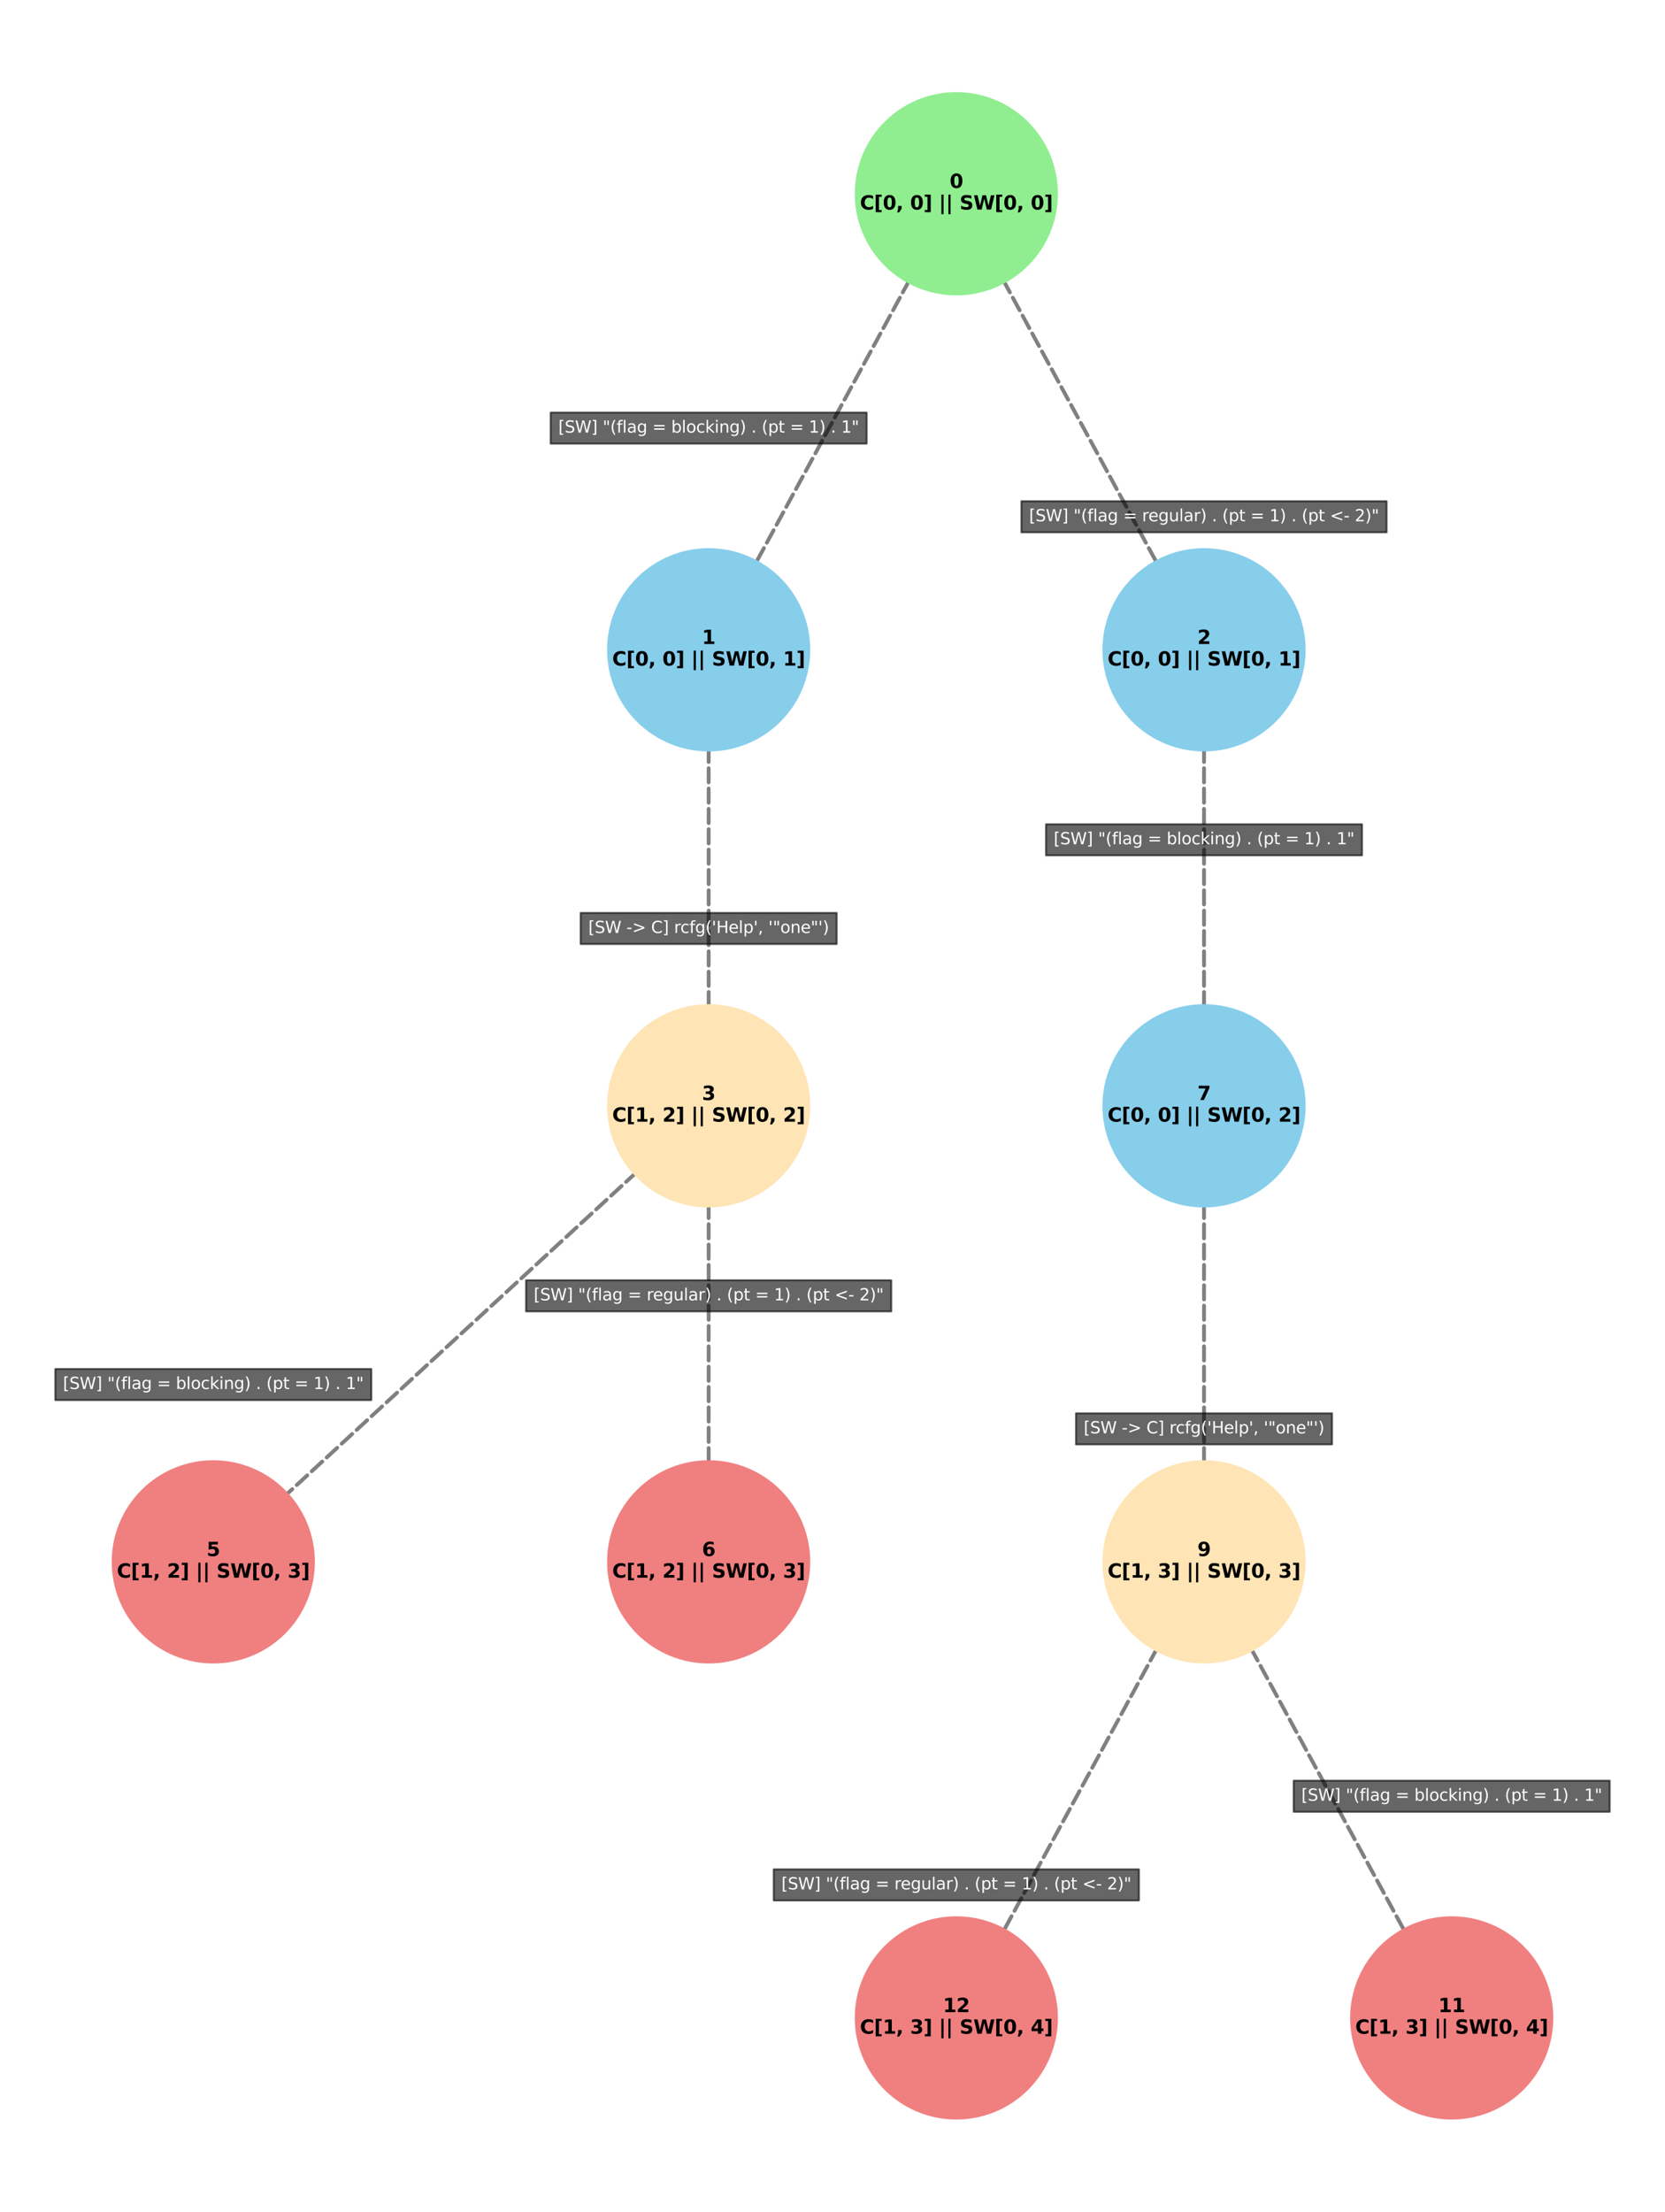<?xml version="1.0" encoding="utf-8" standalone="no"?>
<!DOCTYPE svg PUBLIC "-//W3C//DTD SVG 1.1//EN"
  "http://www.w3.org/Graphics/SVG/1.1/DTD/svg11.dtd">
<svg xmlns:xlink="http://www.w3.org/1999/xlink" width="867.6pt" height="1152pt" viewBox="0 0 867.6 1152" xmlns="http://www.w3.org/2000/svg" version="1.1">
 <defs>
  <style type="text/css">*{stroke-linejoin: round; stroke-linecap: butt}</style>
 </defs>
 <g id="figure_1">
  <g id="patch_1">
   <path d="M 0 1152 
L 867.6 1152 
L 867.6 0 
L 0 0 
z
" style="fill: #ffffff"/>
  </g>
  <g id="axes_1">
   <g id="patch_2">
    <path d="M 623.263 821.148 
Q 562.865 932.31 503.535 1041.506 
" clip-path="url(#p103e75866f)" style="fill: none; stroke-dasharray: 7.4,3.2; stroke-dashoffset: 0; stroke: #808080; stroke-width: 2; stroke-linecap: round"/>
    <path d="M 510.869 1036.387 
L 503.535 1041.506 
L 503.839 1032.567 
" clip-path="url(#p103e75866f)" style="fill: none; stroke-dasharray: 7.4,3.2; stroke-dashoffset: 0; stroke: #808080; stroke-width: 2; stroke-linecap: round"/>
   </g>
   <g id="patch_3">
    <path d="M 631.53 821.148 
Q 691.928 932.31 751.259 1041.506 
" clip-path="url(#p103e75866f)" style="fill: none; stroke-dasharray: 7.4,3.2; stroke-dashoffset: 0; stroke: #808080; stroke-width: 2; stroke-linecap: round"/>
    <path d="M 750.954 1032.567 
L 751.259 1041.506 
L 743.925 1036.387 
" clip-path="url(#p103e75866f)" style="fill: none; stroke-dasharray: 7.4,3.2; stroke-dashoffset: 0; stroke: #808080; stroke-width: 2; stroke-linecap: round"/>
   </g>
   <g id="patch_4">
    <path d="M 362.897 581.863 
Q 240.203 694.77 119.155 806.163 
" clip-path="url(#p103e75866f)" style="fill: none; stroke-dasharray: 7.4,3.2; stroke-dashoffset: 0; stroke: #808080; stroke-width: 2; stroke-linecap: round"/>
    <path d="M 127.751 803.689 
L 119.155 806.163 
L 122.334 797.803 
" clip-path="url(#p103e75866f)" style="fill: none; stroke-dasharray: 7.4,3.2; stroke-dashoffset: 0; stroke: #808080; stroke-width: 2; stroke-linecap: round"/>
   </g>
   <g id="patch_5">
    <path d="M 369.268 584.659 
Q 369.268 694.771 369.268 802.647 
" clip-path="url(#p103e75866f)" style="fill: none; stroke-dasharray: 7.4,3.2; stroke-dashoffset: 0; stroke: #808080; stroke-width: 2; stroke-linecap: round"/>
    <path d="M 373.268 794.647 
L 369.268 802.647 
L 365.268 794.647 
" clip-path="url(#p103e75866f)" style="fill: none; stroke-dasharray: 7.4,3.2; stroke-dashoffset: 0; stroke: #808080; stroke-width: 2; stroke-linecap: round"/>
   </g>
   <g id="patch_6">
    <path d="M 369.268 347.119 
Q 369.268 457.23 369.268 565.106 
" clip-path="url(#p103e75866f)" style="fill: none; stroke-dasharray: 7.4,3.2; stroke-dashoffset: 0; stroke: #808080; stroke-width: 2; stroke-linecap: round"/>
    <path d="M 373.268 557.106 
L 369.268 565.106 
L 365.268 557.106 
" clip-path="url(#p103e75866f)" style="fill: none; stroke-dasharray: 7.4,3.2; stroke-dashoffset: 0; stroke: #808080; stroke-width: 2; stroke-linecap: round"/>
   </g>
   <g id="patch_7">
    <path d="M 627.397 584.659 
Q 627.397 694.771 627.397 802.647 
" clip-path="url(#p103e75866f)" style="fill: none; stroke-dasharray: 7.4,3.2; stroke-dashoffset: 0; stroke: #808080; stroke-width: 2; stroke-linecap: round"/>
    <path d="M 631.397 794.647 
L 627.397 802.647 
L 623.397 794.647 
" clip-path="url(#p103e75866f)" style="fill: none; stroke-dasharray: 7.4,3.2; stroke-dashoffset: 0; stroke: #808080; stroke-width: 2; stroke-linecap: round"/>
   </g>
   <g id="patch_8">
    <path d="M 627.397 347.119 
Q 627.397 457.23 627.397 565.106 
" clip-path="url(#p103e75866f)" style="fill: none; stroke-dasharray: 7.4,3.2; stroke-dashoffset: 0; stroke: #808080; stroke-width: 2; stroke-linecap: round"/>
    <path d="M 631.397 557.106 
L 627.397 565.106 
L 623.397 557.106 
" clip-path="url(#p103e75866f)" style="fill: none; stroke-dasharray: 7.4,3.2; stroke-dashoffset: 0; stroke: #808080; stroke-width: 2; stroke-linecap: round"/>
   </g>
   <g id="patch_9">
    <path d="M 494.199 108.527 
Q 433.801 219.688 374.47 328.885 
" clip-path="url(#p103e75866f)" style="fill: none; stroke-dasharray: 7.4,3.2; stroke-dashoffset: 0; stroke: #808080; stroke-width: 2; stroke-linecap: round"/>
    <path d="M 381.804 323.765 
L 374.47 328.885 
L 374.775 319.946 
" clip-path="url(#p103e75866f)" style="fill: none; stroke-dasharray: 7.4,3.2; stroke-dashoffset: 0; stroke: #808080; stroke-width: 2; stroke-linecap: round"/>
   </g>
   <g id="patch_10">
    <path d="M 502.466 108.527 
Q 562.864 219.688 622.194 328.885 
" clip-path="url(#p103e75866f)" style="fill: none; stroke-dasharray: 7.4,3.2; stroke-dashoffset: 0; stroke: #808080; stroke-width: 2; stroke-linecap: round"/>
    <path d="M 621.89 319.946 
L 622.194 328.885 
L 614.86 323.765 
" clip-path="url(#p103e75866f)" style="fill: none; stroke-dasharray: 7.4,3.2; stroke-dashoffset: 0; stroke: #808080; stroke-width: 2; stroke-linecap: round"/>
   </g>
   <g id="PathCollection_1">
    <defs>
     <path id="C0_0_3676aef15f" d="M 0 52.44 
C 13.907 52.44 27.247 46.915 37.081 37.081 
C 46.915 27.247 52.44 13.907 52.44 -0 
C 52.44 -13.907 46.915 -27.247 37.081 -37.081 
C 27.247 -46.915 13.907 -52.44 0 -52.44 
C -13.907 -52.44 -27.247 -46.915 -37.081 -37.081 
C -46.915 -27.247 -52.44 -13.907 -52.44 0 
C -52.44 13.907 -46.915 27.247 -37.081 37.081 
C -27.247 46.915 -13.907 52.44 0 52.44 
z
"/>
    </defs>
    <g clip-path="url(#p103e75866f)">
     <use xlink:href="#C0_0_3676aef15f" x="498.332" y="1051.081" style="fill: #f08080; stroke: #f08080"/>
    </g>
    <g clip-path="url(#p103e75866f)">
     <use xlink:href="#C0_0_3676aef15f" x="111.139" y="813.54" style="fill: #f08080; stroke: #f08080"/>
    </g>
    <g clip-path="url(#p103e75866f)">
     <use xlink:href="#C0_0_3676aef15f" x="756.461" y="1051.081" style="fill: #f08080; stroke: #f08080"/>
    </g>
    <g clip-path="url(#p103e75866f)">
     <use xlink:href="#C0_0_3676aef15f" x="369.268" y="813.54" style="fill: #f08080; stroke: #f08080"/>
    </g>
    <g clip-path="url(#p103e75866f)">
     <use xlink:href="#C0_0_3676aef15f" x="627.397" y="813.54" style="fill: #ffe4b5; stroke: #ffe4b5"/>
    </g>
    <g clip-path="url(#p103e75866f)">
     <use xlink:href="#C0_0_3676aef15f" x="369.268" y="576" style="fill: #ffe4b5; stroke: #ffe4b5"/>
    </g>
    <g clip-path="url(#p103e75866f)">
     <use xlink:href="#C0_0_3676aef15f" x="369.268" y="338.46" style="fill: #87ceeb; stroke: #87ceeb"/>
    </g>
    <g clip-path="url(#p103e75866f)">
     <use xlink:href="#C0_0_3676aef15f" x="627.397" y="576" style="fill: #87ceeb; stroke: #87ceeb"/>
    </g>
    <g clip-path="url(#p103e75866f)">
     <use xlink:href="#C0_0_3676aef15f" x="627.397" y="338.46" style="fill: #87ceeb; stroke: #87ceeb"/>
    </g>
    <g clip-path="url(#p103e75866f)">
     <use xlink:href="#C0_0_3676aef15f" x="498.332" y="100.919" style="fill: #90ee90; stroke: #90ee90"/>
    </g>
   </g>
   <g id="text_1">
    <g clip-path="url(#p103e75866f)">
     <!-- 12 -->
     <g transform="translate(491.374 1048.076) scale(0.1 -0.1)">
      <defs>
       <path id="DejaVuSans-Bold-31" d="M 750 831 
L 1813 831 
L 1813 3847 
L 722 3622 
L 722 4441 
L 1806 4666 
L 2950 4666 
L 2950 831 
L 4013 831 
L 4013 0 
L 750 0 
L 750 831 
z
" transform="scale(0.016)"/>
       <path id="DejaVuSans-Bold-32" d="M 1844 884 
L 3897 884 
L 3897 0 
L 506 0 
L 506 884 
L 2209 2388 
Q 2438 2594 2547 2791 
Q 2656 2988 2656 3200 
Q 2656 3528 2436 3728 
Q 2216 3928 1850 3928 
Q 1569 3928 1234 3808 
Q 900 3688 519 3450 
L 519 4475 
Q 925 4609 1322 4679 
Q 1719 4750 2100 4750 
Q 2938 4750 3402 4381 
Q 3866 4013 3866 3353 
Q 3866 2972 3669 2642 
Q 3472 2313 2841 1759 
L 1844 884 
z
" transform="scale(0.016)"/>
      </defs>
      <use xlink:href="#DejaVuSans-Bold-31"/>
      <use xlink:href="#DejaVuSans-Bold-32" x="69.58"/>
     </g>
    </g>
    <g clip-path="url(#p103e75866f)">
     <!-- C[1, 3] || SW[0, 4] -->
     <g transform="translate(448.077 1059.326) scale(0.1 -0.1)">
      <defs>
       <path id="DejaVuSans-Bold-43" d="M 4288 256 
Q 3956 84 3597 -3 
Q 3238 -91 2847 -91 
Q 1681 -91 1000 561 
Q 319 1213 319 2328 
Q 319 3447 1000 4098 
Q 1681 4750 2847 4750 
Q 3238 4750 3597 4662 
Q 3956 4575 4288 4403 
L 4288 3438 
Q 3953 3666 3628 3772 
Q 3303 3878 2944 3878 
Q 2300 3878 1931 3465 
Q 1563 3053 1563 2328 
Q 1563 1606 1931 1193 
Q 2300 781 2944 781 
Q 3303 781 3628 887 
Q 3953 994 4288 1222 
L 4288 256 
z
" transform="scale(0.016)"/>
       <path id="DejaVuSans-Bold-5b" d="M 550 4863 
L 2491 4863 
L 2491 4159 
L 1613 4159 
L 1613 -141 
L 2491 -141 
L 2491 -844 
L 550 -844 
L 550 4863 
z
" transform="scale(0.016)"/>
       <path id="DejaVuSans-Bold-2c" d="M 653 1209 
L 1778 1209 
L 1778 256 
L 1006 -909 
L 341 -909 
L 653 256 
L 653 1209 
z
" transform="scale(0.016)"/>
       <path id="DejaVuSans-Bold-20" transform="scale(0.016)"/>
       <path id="DejaVuSans-Bold-33" d="M 2981 2516 
Q 3453 2394 3698 2092 
Q 3944 1791 3944 1325 
Q 3944 631 3412 270 
Q 2881 -91 1863 -91 
Q 1503 -91 1142 -33 
Q 781 25 428 141 
L 428 1069 
Q 766 900 1098 814 
Q 1431 728 1753 728 
Q 2231 728 2486 893 
Q 2741 1059 2741 1369 
Q 2741 1688 2480 1852 
Q 2219 2016 1709 2016 
L 1228 2016 
L 1228 2791 
L 1734 2791 
Q 2188 2791 2409 2933 
Q 2631 3075 2631 3366 
Q 2631 3634 2415 3781 
Q 2200 3928 1806 3928 
Q 1516 3928 1219 3862 
Q 922 3797 628 3669 
L 628 4550 
Q 984 4650 1334 4700 
Q 1684 4750 2022 4750 
Q 2931 4750 3382 4451 
Q 3834 4153 3834 3553 
Q 3834 3144 3618 2883 
Q 3403 2622 2981 2516 
z
" transform="scale(0.016)"/>
       <path id="DejaVuSans-Bold-5d" d="M 2375 -844 
L 434 -844 
L 434 -141 
L 1313 -141 
L 1313 4159 
L 434 4159 
L 434 4863 
L 2375 4863 
L 2375 -844 
z
" transform="scale(0.016)"/>
       <path id="DejaVuSans-Bold-7c" d="M 1522 4891 
L 1522 -1509 
L 813 -1509 
L 813 4891 
L 1522 4891 
z
" transform="scale(0.016)"/>
       <path id="DejaVuSans-Bold-53" d="M 3834 4519 
L 3834 3531 
Q 3450 3703 3084 3790 
Q 2719 3878 2394 3878 
Q 1963 3878 1756 3759 
Q 1550 3641 1550 3391 
Q 1550 3203 1689 3098 
Q 1828 2994 2194 2919 
L 2706 2816 
Q 3484 2659 3812 2340 
Q 4141 2022 4141 1434 
Q 4141 663 3683 286 
Q 3225 -91 2284 -91 
Q 1841 -91 1394 -6 
Q 947 78 500 244 
L 500 1259 
Q 947 1022 1364 901 
Q 1781 781 2169 781 
Q 2563 781 2772 912 
Q 2981 1044 2981 1288 
Q 2981 1506 2839 1625 
Q 2697 1744 2272 1838 
L 1806 1941 
Q 1106 2091 782 2419 
Q 459 2747 459 3303 
Q 459 4000 909 4375 
Q 1359 4750 2203 4750 
Q 2588 4750 2994 4692 
Q 3400 4634 3834 4519 
z
" transform="scale(0.016)"/>
       <path id="DejaVuSans-Bold-57" d="M 191 4666 
L 1344 4666 
L 2150 1275 
L 2950 4666 
L 4109 4666 
L 4909 1275 
L 5716 4666 
L 6859 4666 
L 5759 0 
L 4372 0 
L 3525 3547 
L 2688 0 
L 1300 0 
L 191 4666 
z
" transform="scale(0.016)"/>
       <path id="DejaVuSans-Bold-30" d="M 2944 2338 
Q 2944 3213 2780 3570 
Q 2616 3928 2228 3928 
Q 1841 3928 1675 3570 
Q 1509 3213 1509 2338 
Q 1509 1453 1675 1090 
Q 1841 728 2228 728 
Q 2613 728 2778 1090 
Q 2944 1453 2944 2338 
z
M 4147 2328 
Q 4147 1169 3647 539 
Q 3147 -91 2228 -91 
Q 1306 -91 806 539 
Q 306 1169 306 2328 
Q 306 3491 806 4120 
Q 1306 4750 2228 4750 
Q 3147 4750 3647 4120 
Q 4147 3491 4147 2328 
z
" transform="scale(0.016)"/>
       <path id="DejaVuSans-Bold-34" d="M 2356 3675 
L 1038 1722 
L 2356 1722 
L 2356 3675 
z
M 2156 4666 
L 3494 4666 
L 3494 1722 
L 4159 1722 
L 4159 850 
L 3494 850 
L 3494 0 
L 2356 0 
L 2356 850 
L 288 850 
L 288 1881 
L 2156 4666 
z
" transform="scale(0.016)"/>
      </defs>
      <use xlink:href="#DejaVuSans-Bold-43"/>
      <use xlink:href="#DejaVuSans-Bold-5b" x="73.389"/>
      <use xlink:href="#DejaVuSans-Bold-31" x="119.092"/>
      <use xlink:href="#DejaVuSans-Bold-2c" x="188.672"/>
      <use xlink:href="#DejaVuSans-Bold-20" x="226.66"/>
      <use xlink:href="#DejaVuSans-Bold-33" x="261.475"/>
      <use xlink:href="#DejaVuSans-Bold-5d" x="331.055"/>
      <use xlink:href="#DejaVuSans-Bold-20" x="376.758"/>
      <use xlink:href="#DejaVuSans-Bold-7c" x="411.572"/>
      <use xlink:href="#DejaVuSans-Bold-7c" x="448.096"/>
      <use xlink:href="#DejaVuSans-Bold-20" x="484.619"/>
      <use xlink:href="#DejaVuSans-Bold-53" x="519.434"/>
      <use xlink:href="#DejaVuSans-Bold-57" x="591.455"/>
      <use xlink:href="#DejaVuSans-Bold-5b" x="701.758"/>
      <use xlink:href="#DejaVuSans-Bold-30" x="747.461"/>
      <use xlink:href="#DejaVuSans-Bold-2c" x="817.041"/>
      <use xlink:href="#DejaVuSans-Bold-20" x="855.029"/>
      <use xlink:href="#DejaVuSans-Bold-34" x="889.844"/>
      <use xlink:href="#DejaVuSans-Bold-5d" x="959.424"/>
     </g>
    </g>
   </g>
   <g id="text_2">
    <g clip-path="url(#p103e75866f)">
     <!-- 5 -->
     <g transform="translate(107.66 810.536) scale(0.1 -0.1)">
      <defs>
       <path id="DejaVuSans-Bold-35" d="M 678 4666 
L 3669 4666 
L 3669 3781 
L 1638 3781 
L 1638 3059 
Q 1775 3097 1914 3117 
Q 2053 3138 2203 3138 
Q 3056 3138 3531 2711 
Q 4006 2284 4006 1522 
Q 4006 766 3489 337 
Q 2972 -91 2053 -91 
Q 1656 -91 1267 -14 
Q 878 63 494 219 
L 494 1166 
Q 875 947 1217 837 
Q 1559 728 1863 728 
Q 2300 728 2551 942 
Q 2803 1156 2803 1522 
Q 2803 1891 2551 2103 
Q 2300 2316 1863 2316 
Q 1603 2316 1309 2248 
Q 1016 2181 678 2041 
L 678 4666 
z
" transform="scale(0.016)"/>
      </defs>
      <use xlink:href="#DejaVuSans-Bold-35"/>
     </g>
    </g>
    <g clip-path="url(#p103e75866f)">
     <!-- C[1, 2] || SW[0, 3] -->
     <g transform="translate(60.883 821.786) scale(0.1 -0.1)">
      <use xlink:href="#DejaVuSans-Bold-43"/>
      <use xlink:href="#DejaVuSans-Bold-5b" x="73.389"/>
      <use xlink:href="#DejaVuSans-Bold-31" x="119.092"/>
      <use xlink:href="#DejaVuSans-Bold-2c" x="188.672"/>
      <use xlink:href="#DejaVuSans-Bold-20" x="226.66"/>
      <use xlink:href="#DejaVuSans-Bold-32" x="261.475"/>
      <use xlink:href="#DejaVuSans-Bold-5d" x="331.055"/>
      <use xlink:href="#DejaVuSans-Bold-20" x="376.758"/>
      <use xlink:href="#DejaVuSans-Bold-7c" x="411.572"/>
      <use xlink:href="#DejaVuSans-Bold-7c" x="448.096"/>
      <use xlink:href="#DejaVuSans-Bold-20" x="484.619"/>
      <use xlink:href="#DejaVuSans-Bold-53" x="519.434"/>
      <use xlink:href="#DejaVuSans-Bold-57" x="591.455"/>
      <use xlink:href="#DejaVuSans-Bold-5b" x="701.758"/>
      <use xlink:href="#DejaVuSans-Bold-30" x="747.461"/>
      <use xlink:href="#DejaVuSans-Bold-2c" x="817.041"/>
      <use xlink:href="#DejaVuSans-Bold-20" x="855.029"/>
      <use xlink:href="#DejaVuSans-Bold-33" x="889.844"/>
      <use xlink:href="#DejaVuSans-Bold-5d" x="959.424"/>
     </g>
    </g>
   </g>
   <g id="text_3">
    <g clip-path="url(#p103e75866f)">
     <!-- 11 -->
     <g transform="translate(749.503 1048.076) scale(0.1 -0.1)">
      <use xlink:href="#DejaVuSans-Bold-31"/>
      <use xlink:href="#DejaVuSans-Bold-31" x="69.58"/>
     </g>
    </g>
    <g clip-path="url(#p103e75866f)">
     <!-- C[1, 3] || SW[0, 4] -->
     <g transform="translate(706.206 1059.326) scale(0.1 -0.1)">
      <use xlink:href="#DejaVuSans-Bold-43"/>
      <use xlink:href="#DejaVuSans-Bold-5b" x="73.389"/>
      <use xlink:href="#DejaVuSans-Bold-31" x="119.092"/>
      <use xlink:href="#DejaVuSans-Bold-2c" x="188.672"/>
      <use xlink:href="#DejaVuSans-Bold-20" x="226.66"/>
      <use xlink:href="#DejaVuSans-Bold-33" x="261.475"/>
      <use xlink:href="#DejaVuSans-Bold-5d" x="331.055"/>
      <use xlink:href="#DejaVuSans-Bold-20" x="376.758"/>
      <use xlink:href="#DejaVuSans-Bold-7c" x="411.572"/>
      <use xlink:href="#DejaVuSans-Bold-7c" x="448.096"/>
      <use xlink:href="#DejaVuSans-Bold-20" x="484.619"/>
      <use xlink:href="#DejaVuSans-Bold-53" x="519.434"/>
      <use xlink:href="#DejaVuSans-Bold-57" x="591.455"/>
      <use xlink:href="#DejaVuSans-Bold-5b" x="701.758"/>
      <use xlink:href="#DejaVuSans-Bold-30" x="747.461"/>
      <use xlink:href="#DejaVuSans-Bold-2c" x="817.041"/>
      <use xlink:href="#DejaVuSans-Bold-20" x="855.029"/>
      <use xlink:href="#DejaVuSans-Bold-34" x="889.844"/>
      <use xlink:href="#DejaVuSans-Bold-5d" x="959.424"/>
     </g>
    </g>
   </g>
   <g id="text_4">
    <g clip-path="url(#p103e75866f)">
     <!-- 6 -->
     <g transform="translate(365.789 810.536) scale(0.1 -0.1)">
      <defs>
       <path id="DejaVuSans-Bold-36" d="M 2316 2303 
Q 2000 2303 1842 2098 
Q 1684 1894 1684 1484 
Q 1684 1075 1842 870 
Q 2000 666 2316 666 
Q 2634 666 2792 870 
Q 2950 1075 2950 1484 
Q 2950 1894 2792 2098 
Q 2634 2303 2316 2303 
z
M 3803 4544 
L 3803 3681 
Q 3506 3822 3243 3889 
Q 2981 3956 2731 3956 
Q 2194 3956 1894 3657 
Q 1594 3359 1544 2772 
Q 1750 2925 1990 3001 
Q 2231 3078 2516 3078 
Q 3231 3078 3670 2659 
Q 4109 2241 4109 1563 
Q 4109 813 3618 361 
Q 3128 -91 2303 -91 
Q 1394 -91 895 523 
Q 397 1138 397 2266 
Q 397 3422 980 4083 
Q 1563 4744 2578 4744 
Q 2900 4744 3203 4694 
Q 3506 4644 3803 4544 
z
" transform="scale(0.016)"/>
      </defs>
      <use xlink:href="#DejaVuSans-Bold-36"/>
     </g>
    </g>
    <g clip-path="url(#p103e75866f)">
     <!-- C[1, 2] || SW[0, 3] -->
     <g transform="translate(319.012 821.786) scale(0.1 -0.1)">
      <use xlink:href="#DejaVuSans-Bold-43"/>
      <use xlink:href="#DejaVuSans-Bold-5b" x="73.389"/>
      <use xlink:href="#DejaVuSans-Bold-31" x="119.092"/>
      <use xlink:href="#DejaVuSans-Bold-2c" x="188.672"/>
      <use xlink:href="#DejaVuSans-Bold-20" x="226.66"/>
      <use xlink:href="#DejaVuSans-Bold-32" x="261.475"/>
      <use xlink:href="#DejaVuSans-Bold-5d" x="331.055"/>
      <use xlink:href="#DejaVuSans-Bold-20" x="376.758"/>
      <use xlink:href="#DejaVuSans-Bold-7c" x="411.572"/>
      <use xlink:href="#DejaVuSans-Bold-7c" x="448.096"/>
      <use xlink:href="#DejaVuSans-Bold-20" x="484.619"/>
      <use xlink:href="#DejaVuSans-Bold-53" x="519.434"/>
      <use xlink:href="#DejaVuSans-Bold-57" x="591.455"/>
      <use xlink:href="#DejaVuSans-Bold-5b" x="701.758"/>
      <use xlink:href="#DejaVuSans-Bold-30" x="747.461"/>
      <use xlink:href="#DejaVuSans-Bold-2c" x="817.041"/>
      <use xlink:href="#DejaVuSans-Bold-20" x="855.029"/>
      <use xlink:href="#DejaVuSans-Bold-33" x="889.844"/>
      <use xlink:href="#DejaVuSans-Bold-5d" x="959.424"/>
     </g>
    </g>
   </g>
   <g id="text_5">
    <g clip-path="url(#p103e75866f)">
     <!-- 9 -->
     <g transform="translate(623.918 810.536) scale(0.1 -0.1)">
      <defs>
       <path id="DejaVuSans-Bold-39" d="M 641 103 
L 641 966 
Q 928 831 1190 764 
Q 1453 697 1709 697 
Q 2247 697 2547 995 
Q 2847 1294 2900 1881 
Q 2688 1725 2447 1647 
Q 2206 1569 1925 1569 
Q 1209 1569 770 1986 
Q 331 2403 331 3084 
Q 331 3838 820 4291 
Q 1309 4744 2131 4744 
Q 3044 4744 3544 4128 
Q 4044 3513 4044 2388 
Q 4044 1231 3459 570 
Q 2875 -91 1856 -91 
Q 1528 -91 1228 -42 
Q 928 6 641 103 
z
M 2125 2350 
Q 2441 2350 2600 2554 
Q 2759 2759 2759 3169 
Q 2759 3575 2600 3781 
Q 2441 3988 2125 3988 
Q 1809 3988 1650 3781 
Q 1491 3575 1491 3169 
Q 1491 2759 1650 2554 
Q 1809 2350 2125 2350 
z
" transform="scale(0.016)"/>
      </defs>
      <use xlink:href="#DejaVuSans-Bold-39"/>
     </g>
    </g>
    <g clip-path="url(#p103e75866f)">
     <!-- C[1, 3] || SW[0, 3] -->
     <g transform="translate(577.141 821.786) scale(0.1 -0.1)">
      <use xlink:href="#DejaVuSans-Bold-43"/>
      <use xlink:href="#DejaVuSans-Bold-5b" x="73.389"/>
      <use xlink:href="#DejaVuSans-Bold-31" x="119.092"/>
      <use xlink:href="#DejaVuSans-Bold-2c" x="188.672"/>
      <use xlink:href="#DejaVuSans-Bold-20" x="226.66"/>
      <use xlink:href="#DejaVuSans-Bold-33" x="261.475"/>
      <use xlink:href="#DejaVuSans-Bold-5d" x="331.055"/>
      <use xlink:href="#DejaVuSans-Bold-20" x="376.758"/>
      <use xlink:href="#DejaVuSans-Bold-7c" x="411.572"/>
      <use xlink:href="#DejaVuSans-Bold-7c" x="448.096"/>
      <use xlink:href="#DejaVuSans-Bold-20" x="484.619"/>
      <use xlink:href="#DejaVuSans-Bold-53" x="519.434"/>
      <use xlink:href="#DejaVuSans-Bold-57" x="591.455"/>
      <use xlink:href="#DejaVuSans-Bold-5b" x="701.758"/>
      <use xlink:href="#DejaVuSans-Bold-30" x="747.461"/>
      <use xlink:href="#DejaVuSans-Bold-2c" x="817.041"/>
      <use xlink:href="#DejaVuSans-Bold-20" x="855.029"/>
      <use xlink:href="#DejaVuSans-Bold-33" x="889.844"/>
      <use xlink:href="#DejaVuSans-Bold-5d" x="959.424"/>
     </g>
    </g>
   </g>
   <g id="text_6">
    <g clip-path="url(#p103e75866f)">
     <!-- 3 -->
     <g transform="translate(365.789 572.995) scale(0.1 -0.1)">
      <use xlink:href="#DejaVuSans-Bold-33"/>
     </g>
    </g>
    <g clip-path="url(#p103e75866f)">
     <!-- C[1, 2] || SW[0, 2] -->
     <g transform="translate(319.012 584.245) scale(0.1 -0.1)">
      <use xlink:href="#DejaVuSans-Bold-43"/>
      <use xlink:href="#DejaVuSans-Bold-5b" x="73.389"/>
      <use xlink:href="#DejaVuSans-Bold-31" x="119.092"/>
      <use xlink:href="#DejaVuSans-Bold-2c" x="188.672"/>
      <use xlink:href="#DejaVuSans-Bold-20" x="226.66"/>
      <use xlink:href="#DejaVuSans-Bold-32" x="261.475"/>
      <use xlink:href="#DejaVuSans-Bold-5d" x="331.055"/>
      <use xlink:href="#DejaVuSans-Bold-20" x="376.758"/>
      <use xlink:href="#DejaVuSans-Bold-7c" x="411.572"/>
      <use xlink:href="#DejaVuSans-Bold-7c" x="448.096"/>
      <use xlink:href="#DejaVuSans-Bold-20" x="484.619"/>
      <use xlink:href="#DejaVuSans-Bold-53" x="519.434"/>
      <use xlink:href="#DejaVuSans-Bold-57" x="591.455"/>
      <use xlink:href="#DejaVuSans-Bold-5b" x="701.758"/>
      <use xlink:href="#DejaVuSans-Bold-30" x="747.461"/>
      <use xlink:href="#DejaVuSans-Bold-2c" x="817.041"/>
      <use xlink:href="#DejaVuSans-Bold-20" x="855.029"/>
      <use xlink:href="#DejaVuSans-Bold-32" x="889.844"/>
      <use xlink:href="#DejaVuSans-Bold-5d" x="959.424"/>
     </g>
    </g>
   </g>
   <g id="text_7">
    <g clip-path="url(#p103e75866f)">
     <!-- 1 -->
     <g transform="translate(365.789 335.455) scale(0.1 -0.1)">
      <use xlink:href="#DejaVuSans-Bold-31"/>
     </g>
    </g>
    <g clip-path="url(#p103e75866f)">
     <!-- C[0, 0] || SW[0, 1] -->
     <g transform="translate(319.012 346.705) scale(0.1 -0.1)">
      <use xlink:href="#DejaVuSans-Bold-43"/>
      <use xlink:href="#DejaVuSans-Bold-5b" x="73.389"/>
      <use xlink:href="#DejaVuSans-Bold-30" x="119.092"/>
      <use xlink:href="#DejaVuSans-Bold-2c" x="188.672"/>
      <use xlink:href="#DejaVuSans-Bold-20" x="226.66"/>
      <use xlink:href="#DejaVuSans-Bold-30" x="261.475"/>
      <use xlink:href="#DejaVuSans-Bold-5d" x="331.055"/>
      <use xlink:href="#DejaVuSans-Bold-20" x="376.758"/>
      <use xlink:href="#DejaVuSans-Bold-7c" x="411.572"/>
      <use xlink:href="#DejaVuSans-Bold-7c" x="448.096"/>
      <use xlink:href="#DejaVuSans-Bold-20" x="484.619"/>
      <use xlink:href="#DejaVuSans-Bold-53" x="519.434"/>
      <use xlink:href="#DejaVuSans-Bold-57" x="591.455"/>
      <use xlink:href="#DejaVuSans-Bold-5b" x="701.758"/>
      <use xlink:href="#DejaVuSans-Bold-30" x="747.461"/>
      <use xlink:href="#DejaVuSans-Bold-2c" x="817.041"/>
      <use xlink:href="#DejaVuSans-Bold-20" x="855.029"/>
      <use xlink:href="#DejaVuSans-Bold-31" x="889.844"/>
      <use xlink:href="#DejaVuSans-Bold-5d" x="959.424"/>
     </g>
    </g>
   </g>
   <g id="text_8">
    <g clip-path="url(#p103e75866f)">
     <!-- 7 -->
     <g transform="translate(623.918 572.995) scale(0.1 -0.1)">
      <defs>
       <path id="DejaVuSans-Bold-37" d="M 428 4666 
L 3944 4666 
L 3944 3988 
L 2125 0 
L 953 0 
L 2675 3781 
L 428 3781 
L 428 4666 
z
" transform="scale(0.016)"/>
      </defs>
      <use xlink:href="#DejaVuSans-Bold-37"/>
     </g>
    </g>
    <g clip-path="url(#p103e75866f)">
     <!-- C[0, 0] || SW[0, 2] -->
     <g transform="translate(577.141 584.245) scale(0.1 -0.1)">
      <use xlink:href="#DejaVuSans-Bold-43"/>
      <use xlink:href="#DejaVuSans-Bold-5b" x="73.389"/>
      <use xlink:href="#DejaVuSans-Bold-30" x="119.092"/>
      <use xlink:href="#DejaVuSans-Bold-2c" x="188.672"/>
      <use xlink:href="#DejaVuSans-Bold-20" x="226.66"/>
      <use xlink:href="#DejaVuSans-Bold-30" x="261.475"/>
      <use xlink:href="#DejaVuSans-Bold-5d" x="331.055"/>
      <use xlink:href="#DejaVuSans-Bold-20" x="376.758"/>
      <use xlink:href="#DejaVuSans-Bold-7c" x="411.572"/>
      <use xlink:href="#DejaVuSans-Bold-7c" x="448.096"/>
      <use xlink:href="#DejaVuSans-Bold-20" x="484.619"/>
      <use xlink:href="#DejaVuSans-Bold-53" x="519.434"/>
      <use xlink:href="#DejaVuSans-Bold-57" x="591.455"/>
      <use xlink:href="#DejaVuSans-Bold-5b" x="701.758"/>
      <use xlink:href="#DejaVuSans-Bold-30" x="747.461"/>
      <use xlink:href="#DejaVuSans-Bold-2c" x="817.041"/>
      <use xlink:href="#DejaVuSans-Bold-20" x="855.029"/>
      <use xlink:href="#DejaVuSans-Bold-32" x="889.844"/>
      <use xlink:href="#DejaVuSans-Bold-5d" x="959.424"/>
     </g>
    </g>
   </g>
   <g id="text_9">
    <g clip-path="url(#p103e75866f)">
     <!-- 2 -->
     <g transform="translate(623.918 335.455) scale(0.1 -0.1)">
      <use xlink:href="#DejaVuSans-Bold-32"/>
     </g>
    </g>
    <g clip-path="url(#p103e75866f)">
     <!-- C[0, 0] || SW[0, 1] -->
     <g transform="translate(577.141 346.705) scale(0.1 -0.1)">
      <use xlink:href="#DejaVuSans-Bold-43"/>
      <use xlink:href="#DejaVuSans-Bold-5b" x="73.389"/>
      <use xlink:href="#DejaVuSans-Bold-30" x="119.092"/>
      <use xlink:href="#DejaVuSans-Bold-2c" x="188.672"/>
      <use xlink:href="#DejaVuSans-Bold-20" x="226.66"/>
      <use xlink:href="#DejaVuSans-Bold-30" x="261.475"/>
      <use xlink:href="#DejaVuSans-Bold-5d" x="331.055"/>
      <use xlink:href="#DejaVuSans-Bold-20" x="376.758"/>
      <use xlink:href="#DejaVuSans-Bold-7c" x="411.572"/>
      <use xlink:href="#DejaVuSans-Bold-7c" x="448.096"/>
      <use xlink:href="#DejaVuSans-Bold-20" x="484.619"/>
      <use xlink:href="#DejaVuSans-Bold-53" x="519.434"/>
      <use xlink:href="#DejaVuSans-Bold-57" x="591.455"/>
      <use xlink:href="#DejaVuSans-Bold-5b" x="701.758"/>
      <use xlink:href="#DejaVuSans-Bold-30" x="747.461"/>
      <use xlink:href="#DejaVuSans-Bold-2c" x="817.041"/>
      <use xlink:href="#DejaVuSans-Bold-20" x="855.029"/>
      <use xlink:href="#DejaVuSans-Bold-31" x="889.844"/>
      <use xlink:href="#DejaVuSans-Bold-5d" x="959.424"/>
     </g>
    </g>
   </g>
   <g id="text_10">
    <g clip-path="url(#p103e75866f)">
     <!-- 0 -->
     <g transform="translate(494.853 97.914) scale(0.1 -0.1)">
      <use xlink:href="#DejaVuSans-Bold-30"/>
     </g>
    </g>
    <g clip-path="url(#p103e75866f)">
     <!-- C[0, 0] || SW[0, 0] -->
     <g transform="translate(448.077 109.164) scale(0.1 -0.1)">
      <use xlink:href="#DejaVuSans-Bold-43"/>
      <use xlink:href="#DejaVuSans-Bold-5b" x="73.389"/>
      <use xlink:href="#DejaVuSans-Bold-30" x="119.092"/>
      <use xlink:href="#DejaVuSans-Bold-2c" x="188.672"/>
      <use xlink:href="#DejaVuSans-Bold-20" x="226.66"/>
      <use xlink:href="#DejaVuSans-Bold-30" x="261.475"/>
      <use xlink:href="#DejaVuSans-Bold-5d" x="331.055"/>
      <use xlink:href="#DejaVuSans-Bold-20" x="376.758"/>
      <use xlink:href="#DejaVuSans-Bold-7c" x="411.572"/>
      <use xlink:href="#DejaVuSans-Bold-7c" x="448.096"/>
      <use xlink:href="#DejaVuSans-Bold-20" x="484.619"/>
      <use xlink:href="#DejaVuSans-Bold-53" x="519.434"/>
      <use xlink:href="#DejaVuSans-Bold-57" x="591.455"/>
      <use xlink:href="#DejaVuSans-Bold-5b" x="701.758"/>
      <use xlink:href="#DejaVuSans-Bold-30" x="747.461"/>
      <use xlink:href="#DejaVuSans-Bold-2c" x="817.041"/>
      <use xlink:href="#DejaVuSans-Bold-20" x="855.029"/>
      <use xlink:href="#DejaVuSans-Bold-30" x="889.844"/>
      <use xlink:href="#DejaVuSans-Bold-5d" x="959.424"/>
     </g>
    </g>
   </g>
   <g id="text_11">
    <g id="patch_11">
     <path d="M 403.179 989.907 
L 593.486 989.907 
L 593.486 973.69 
L 403.179 973.69 
z
" style="opacity: 0.6; stroke: #000000; stroke-linejoin: miter"/>
    </g>
    <!-- [SW] "(flag = regular) . (pt = 1) . (pt &lt;- 2)" -->
    <g style="fill: #ffffff" transform="translate(407.174 984.144) scale(0.085 -0.085)">
     <defs>
      <path id="DejaVuSans-5b" d="M 550 4863 
L 1875 4863 
L 1875 4416 
L 1125 4416 
L 1125 -397 
L 1875 -397 
L 1875 -844 
L 550 -844 
L 550 4863 
z
" transform="scale(0.016)"/>
      <path id="DejaVuSans-53" d="M 3425 4513 
L 3425 3897 
Q 3066 4069 2747 4153 
Q 2428 4238 2131 4238 
Q 1616 4238 1336 4038 
Q 1056 3838 1056 3469 
Q 1056 3159 1242 3001 
Q 1428 2844 1947 2747 
L 2328 2669 
Q 3034 2534 3370 2195 
Q 3706 1856 3706 1288 
Q 3706 609 3251 259 
Q 2797 -91 1919 -91 
Q 1588 -91 1214 -16 
Q 841 59 441 206 
L 441 856 
Q 825 641 1194 531 
Q 1563 422 1919 422 
Q 2459 422 2753 634 
Q 3047 847 3047 1241 
Q 3047 1584 2836 1778 
Q 2625 1972 2144 2069 
L 1759 2144 
Q 1053 2284 737 2584 
Q 422 2884 422 3419 
Q 422 4038 858 4394 
Q 1294 4750 2059 4750 
Q 2388 4750 2728 4690 
Q 3069 4631 3425 4513 
z
" transform="scale(0.016)"/>
      <path id="DejaVuSans-57" d="M 213 4666 
L 850 4666 
L 1831 722 
L 2809 4666 
L 3519 4666 
L 4500 722 
L 5478 4666 
L 6119 4666 
L 4947 0 
L 4153 0 
L 3169 4050 
L 2175 0 
L 1381 0 
L 213 4666 
z
" transform="scale(0.016)"/>
      <path id="DejaVuSans-5d" d="M 1947 4863 
L 1947 -844 
L 622 -844 
L 622 -397 
L 1369 -397 
L 1369 4416 
L 622 4416 
L 622 4863 
L 1947 4863 
z
" transform="scale(0.016)"/>
      <path id="DejaVuSans-20" transform="scale(0.016)"/>
      <path id="DejaVuSans-22" d="M 1147 4666 
L 1147 2931 
L 616 2931 
L 616 4666 
L 1147 4666 
z
M 2328 4666 
L 2328 2931 
L 1797 2931 
L 1797 4666 
L 2328 4666 
z
" transform="scale(0.016)"/>
      <path id="DejaVuSans-28" d="M 1984 4856 
Q 1566 4138 1362 3434 
Q 1159 2731 1159 2009 
Q 1159 1288 1364 580 
Q 1569 -128 1984 -844 
L 1484 -844 
Q 1016 -109 783 600 
Q 550 1309 550 2009 
Q 550 2706 781 3412 
Q 1013 4119 1484 4856 
L 1984 4856 
z
" transform="scale(0.016)"/>
      <path id="DejaVuSans-66" d="M 2375 4863 
L 2375 4384 
L 1825 4384 
Q 1516 4384 1395 4259 
Q 1275 4134 1275 3809 
L 1275 3500 
L 2222 3500 
L 2222 3053 
L 1275 3053 
L 1275 0 
L 697 0 
L 697 3053 
L 147 3053 
L 147 3500 
L 697 3500 
L 697 3744 
Q 697 4328 969 4595 
Q 1241 4863 1831 4863 
L 2375 4863 
z
" transform="scale(0.016)"/>
      <path id="DejaVuSans-6c" d="M 603 4863 
L 1178 4863 
L 1178 0 
L 603 0 
L 603 4863 
z
" transform="scale(0.016)"/>
      <path id="DejaVuSans-61" d="M 2194 1759 
Q 1497 1759 1228 1600 
Q 959 1441 959 1056 
Q 959 750 1161 570 
Q 1363 391 1709 391 
Q 2188 391 2477 730 
Q 2766 1069 2766 1631 
L 2766 1759 
L 2194 1759 
z
M 3341 1997 
L 3341 0 
L 2766 0 
L 2766 531 
Q 2569 213 2275 61 
Q 1981 -91 1556 -91 
Q 1019 -91 701 211 
Q 384 513 384 1019 
Q 384 1609 779 1909 
Q 1175 2209 1959 2209 
L 2766 2209 
L 2766 2266 
Q 2766 2663 2505 2880 
Q 2244 3097 1772 3097 
Q 1472 3097 1187 3025 
Q 903 2953 641 2809 
L 641 3341 
Q 956 3463 1253 3523 
Q 1550 3584 1831 3584 
Q 2591 3584 2966 3190 
Q 3341 2797 3341 1997 
z
" transform="scale(0.016)"/>
      <path id="DejaVuSans-67" d="M 2906 1791 
Q 2906 2416 2648 2759 
Q 2391 3103 1925 3103 
Q 1463 3103 1205 2759 
Q 947 2416 947 1791 
Q 947 1169 1205 825 
Q 1463 481 1925 481 
Q 2391 481 2648 825 
Q 2906 1169 2906 1791 
z
M 3481 434 
Q 3481 -459 3084 -895 
Q 2688 -1331 1869 -1331 
Q 1566 -1331 1297 -1286 
Q 1028 -1241 775 -1147 
L 775 -588 
Q 1028 -725 1275 -790 
Q 1522 -856 1778 -856 
Q 2344 -856 2625 -561 
Q 2906 -266 2906 331 
L 2906 616 
Q 2728 306 2450 153 
Q 2172 0 1784 0 
Q 1141 0 747 490 
Q 353 981 353 1791 
Q 353 2603 747 3093 
Q 1141 3584 1784 3584 
Q 2172 3584 2450 3431 
Q 2728 3278 2906 2969 
L 2906 3500 
L 3481 3500 
L 3481 434 
z
" transform="scale(0.016)"/>
      <path id="DejaVuSans-3d" d="M 678 2906 
L 4684 2906 
L 4684 2381 
L 678 2381 
L 678 2906 
z
M 678 1631 
L 4684 1631 
L 4684 1100 
L 678 1100 
L 678 1631 
z
" transform="scale(0.016)"/>
      <path id="DejaVuSans-72" d="M 2631 2963 
Q 2534 3019 2420 3045 
Q 2306 3072 2169 3072 
Q 1681 3072 1420 2755 
Q 1159 2438 1159 1844 
L 1159 0 
L 581 0 
L 581 3500 
L 1159 3500 
L 1159 2956 
Q 1341 3275 1631 3429 
Q 1922 3584 2338 3584 
Q 2397 3584 2469 3576 
Q 2541 3569 2628 3553 
L 2631 2963 
z
" transform="scale(0.016)"/>
      <path id="DejaVuSans-65" d="M 3597 1894 
L 3597 1613 
L 953 1613 
Q 991 1019 1311 708 
Q 1631 397 2203 397 
Q 2534 397 2845 478 
Q 3156 559 3463 722 
L 3463 178 
Q 3153 47 2828 -22 
Q 2503 -91 2169 -91 
Q 1331 -91 842 396 
Q 353 884 353 1716 
Q 353 2575 817 3079 
Q 1281 3584 2069 3584 
Q 2775 3584 3186 3129 
Q 3597 2675 3597 1894 
z
M 3022 2063 
Q 3016 2534 2758 2815 
Q 2500 3097 2075 3097 
Q 1594 3097 1305 2825 
Q 1016 2553 972 2059 
L 3022 2063 
z
" transform="scale(0.016)"/>
      <path id="DejaVuSans-75" d="M 544 1381 
L 544 3500 
L 1119 3500 
L 1119 1403 
Q 1119 906 1312 657 
Q 1506 409 1894 409 
Q 2359 409 2629 706 
Q 2900 1003 2900 1516 
L 2900 3500 
L 3475 3500 
L 3475 0 
L 2900 0 
L 2900 538 
Q 2691 219 2414 64 
Q 2138 -91 1772 -91 
Q 1169 -91 856 284 
Q 544 659 544 1381 
z
M 1991 3584 
L 1991 3584 
z
" transform="scale(0.016)"/>
      <path id="DejaVuSans-29" d="M 513 4856 
L 1013 4856 
Q 1481 4119 1714 3412 
Q 1947 2706 1947 2009 
Q 1947 1309 1714 600 
Q 1481 -109 1013 -844 
L 513 -844 
Q 928 -128 1133 580 
Q 1338 1288 1338 2009 
Q 1338 2731 1133 3434 
Q 928 4138 513 4856 
z
" transform="scale(0.016)"/>
      <path id="DejaVuSans-2e" d="M 684 794 
L 1344 794 
L 1344 0 
L 684 0 
L 684 794 
z
" transform="scale(0.016)"/>
      <path id="DejaVuSans-70" d="M 1159 525 
L 1159 -1331 
L 581 -1331 
L 581 3500 
L 1159 3500 
L 1159 2969 
Q 1341 3281 1617 3432 
Q 1894 3584 2278 3584 
Q 2916 3584 3314 3078 
Q 3713 2572 3713 1747 
Q 3713 922 3314 415 
Q 2916 -91 2278 -91 
Q 1894 -91 1617 61 
Q 1341 213 1159 525 
z
M 3116 1747 
Q 3116 2381 2855 2742 
Q 2594 3103 2138 3103 
Q 1681 3103 1420 2742 
Q 1159 2381 1159 1747 
Q 1159 1113 1420 752 
Q 1681 391 2138 391 
Q 2594 391 2855 752 
Q 3116 1113 3116 1747 
z
" transform="scale(0.016)"/>
      <path id="DejaVuSans-74" d="M 1172 4494 
L 1172 3500 
L 2356 3500 
L 2356 3053 
L 1172 3053 
L 1172 1153 
Q 1172 725 1289 603 
Q 1406 481 1766 481 
L 2356 481 
L 2356 0 
L 1766 0 
Q 1100 0 847 248 
Q 594 497 594 1153 
L 594 3053 
L 172 3053 
L 172 3500 
L 594 3500 
L 594 4494 
L 1172 4494 
z
" transform="scale(0.016)"/>
      <path id="DejaVuSans-31" d="M 794 531 
L 1825 531 
L 1825 4091 
L 703 3866 
L 703 4441 
L 1819 4666 
L 2450 4666 
L 2450 531 
L 3481 531 
L 3481 0 
L 794 0 
L 794 531 
z
" transform="scale(0.016)"/>
      <path id="DejaVuSans-3c" d="M 4684 3150 
L 1459 2003 
L 4684 863 
L 4684 294 
L 678 1747 
L 678 2266 
L 4684 3719 
L 4684 3150 
z
" transform="scale(0.016)"/>
      <path id="DejaVuSans-2d" d="M 313 2009 
L 1997 2009 
L 1997 1497 
L 313 1497 
L 313 2009 
z
" transform="scale(0.016)"/>
      <path id="DejaVuSans-32" d="M 1228 531 
L 3431 531 
L 3431 0 
L 469 0 
L 469 531 
Q 828 903 1448 1529 
Q 2069 2156 2228 2338 
Q 2531 2678 2651 2914 
Q 2772 3150 2772 3378 
Q 2772 3750 2511 3984 
Q 2250 4219 1831 4219 
Q 1534 4219 1204 4116 
Q 875 4013 500 3803 
L 500 4441 
Q 881 4594 1212 4672 
Q 1544 4750 1819 4750 
Q 2544 4750 2975 4387 
Q 3406 4025 3406 3419 
Q 3406 3131 3298 2873 
Q 3191 2616 2906 2266 
Q 2828 2175 2409 1742 
Q 1991 1309 1228 531 
z
" transform="scale(0.016)"/>
     </defs>
     <use xlink:href="#DejaVuSans-5b"/>
     <use xlink:href="#DejaVuSans-53" x="39.014"/>
     <use xlink:href="#DejaVuSans-57" x="102.49"/>
     <use xlink:href="#DejaVuSans-5d" x="201.367"/>
     <use xlink:href="#DejaVuSans-20" x="240.381"/>
     <use xlink:href="#DejaVuSans-22" x="272.168"/>
     <use xlink:href="#DejaVuSans-28" x="318.164"/>
     <use xlink:href="#DejaVuSans-66" x="357.178"/>
     <use xlink:href="#DejaVuSans-6c" x="392.383"/>
     <use xlink:href="#DejaVuSans-61" x="420.166"/>
     <use xlink:href="#DejaVuSans-67" x="481.445"/>
     <use xlink:href="#DejaVuSans-20" x="544.922"/>
     <use xlink:href="#DejaVuSans-3d" x="576.709"/>
     <use xlink:href="#DejaVuSans-20" x="660.498"/>
     <use xlink:href="#DejaVuSans-72" x="692.285"/>
     <use xlink:href="#DejaVuSans-65" x="731.148"/>
     <use xlink:href="#DejaVuSans-67" x="792.672"/>
     <use xlink:href="#DejaVuSans-75" x="856.148"/>
     <use xlink:href="#DejaVuSans-6c" x="919.527"/>
     <use xlink:href="#DejaVuSans-61" x="947.311"/>
     <use xlink:href="#DejaVuSans-72" x="1008.59"/>
     <use xlink:href="#DejaVuSans-29" x="1049.703"/>
     <use xlink:href="#DejaVuSans-20" x="1088.717"/>
     <use xlink:href="#DejaVuSans-2e" x="1120.504"/>
     <use xlink:href="#DejaVuSans-20" x="1152.291"/>
     <use xlink:href="#DejaVuSans-28" x="1184.078"/>
     <use xlink:href="#DejaVuSans-70" x="1223.092"/>
     <use xlink:href="#DejaVuSans-74" x="1286.568"/>
     <use xlink:href="#DejaVuSans-20" x="1325.777"/>
     <use xlink:href="#DejaVuSans-3d" x="1357.564"/>
     <use xlink:href="#DejaVuSans-20" x="1441.354"/>
     <use xlink:href="#DejaVuSans-31" x="1473.141"/>
     <use xlink:href="#DejaVuSans-29" x="1536.764"/>
     <use xlink:href="#DejaVuSans-20" x="1575.777"/>
     <use xlink:href="#DejaVuSans-2e" x="1607.564"/>
     <use xlink:href="#DejaVuSans-20" x="1639.352"/>
     <use xlink:href="#DejaVuSans-28" x="1671.139"/>
     <use xlink:href="#DejaVuSans-70" x="1710.152"/>
     <use xlink:href="#DejaVuSans-74" x="1773.629"/>
     <use xlink:href="#DejaVuSans-20" x="1812.838"/>
     <use xlink:href="#DejaVuSans-3c" x="1844.625"/>
     <use xlink:href="#DejaVuSans-2d" x="1928.414"/>
     <use xlink:href="#DejaVuSans-20" x="1964.498"/>
     <use xlink:href="#DejaVuSans-32" x="1996.285"/>
     <use xlink:href="#DejaVuSans-29" x="2059.908"/>
     <use xlink:href="#DejaVuSans-22" x="2098.922"/>
    </g>
   </g>
   <g id="text_12">
    <g id="patch_12">
     <path d="M 28.803 729.272 
L 193.475 729.272 
L 193.475 713.055 
L 28.803 713.055 
z
" style="opacity: 0.6; stroke: #000000; stroke-linejoin: miter"/>
    </g>
    <!-- [SW] "(flag = blocking) . (pt = 1) . 1" -->
    <g style="fill: #ffffff" transform="translate(32.798 723.509) scale(0.085 -0.085)">
     <defs>
      <path id="DejaVuSans-62" d="M 3116 1747 
Q 3116 2381 2855 2742 
Q 2594 3103 2138 3103 
Q 1681 3103 1420 2742 
Q 1159 2381 1159 1747 
Q 1159 1113 1420 752 
Q 1681 391 2138 391 
Q 2594 391 2855 752 
Q 3116 1113 3116 1747 
z
M 1159 2969 
Q 1341 3281 1617 3432 
Q 1894 3584 2278 3584 
Q 2916 3584 3314 3078 
Q 3713 2572 3713 1747 
Q 3713 922 3314 415 
Q 2916 -91 2278 -91 
Q 1894 -91 1617 61 
Q 1341 213 1159 525 
L 1159 0 
L 581 0 
L 581 4863 
L 1159 4863 
L 1159 2969 
z
" transform="scale(0.016)"/>
      <path id="DejaVuSans-6f" d="M 1959 3097 
Q 1497 3097 1228 2736 
Q 959 2375 959 1747 
Q 959 1119 1226 758 
Q 1494 397 1959 397 
Q 2419 397 2687 759 
Q 2956 1122 2956 1747 
Q 2956 2369 2687 2733 
Q 2419 3097 1959 3097 
z
M 1959 3584 
Q 2709 3584 3137 3096 
Q 3566 2609 3566 1747 
Q 3566 888 3137 398 
Q 2709 -91 1959 -91 
Q 1206 -91 779 398 
Q 353 888 353 1747 
Q 353 2609 779 3096 
Q 1206 3584 1959 3584 
z
" transform="scale(0.016)"/>
      <path id="DejaVuSans-63" d="M 3122 3366 
L 3122 2828 
Q 2878 2963 2633 3030 
Q 2388 3097 2138 3097 
Q 1578 3097 1268 2742 
Q 959 2388 959 1747 
Q 959 1106 1268 751 
Q 1578 397 2138 397 
Q 2388 397 2633 464 
Q 2878 531 3122 666 
L 3122 134 
Q 2881 22 2623 -34 
Q 2366 -91 2075 -91 
Q 1284 -91 818 406 
Q 353 903 353 1747 
Q 353 2603 823 3093 
Q 1294 3584 2113 3584 
Q 2378 3584 2631 3529 
Q 2884 3475 3122 3366 
z
" transform="scale(0.016)"/>
      <path id="DejaVuSans-6b" d="M 581 4863 
L 1159 4863 
L 1159 1991 
L 2875 3500 
L 3609 3500 
L 1753 1863 
L 3688 0 
L 2938 0 
L 1159 1709 
L 1159 0 
L 581 0 
L 581 4863 
z
" transform="scale(0.016)"/>
      <path id="DejaVuSans-69" d="M 603 3500 
L 1178 3500 
L 1178 0 
L 603 0 
L 603 3500 
z
M 603 4863 
L 1178 4863 
L 1178 4134 
L 603 4134 
L 603 4863 
z
" transform="scale(0.016)"/>
      <path id="DejaVuSans-6e" d="M 3513 2113 
L 3513 0 
L 2938 0 
L 2938 2094 
Q 2938 2591 2744 2837 
Q 2550 3084 2163 3084 
Q 1697 3084 1428 2787 
Q 1159 2491 1159 1978 
L 1159 0 
L 581 0 
L 581 3500 
L 1159 3500 
L 1159 2956 
Q 1366 3272 1645 3428 
Q 1925 3584 2291 3584 
Q 2894 3584 3203 3211 
Q 3513 2838 3513 2113 
z
" transform="scale(0.016)"/>
     </defs>
     <use xlink:href="#DejaVuSans-5b"/>
     <use xlink:href="#DejaVuSans-53" x="39.014"/>
     <use xlink:href="#DejaVuSans-57" x="102.49"/>
     <use xlink:href="#DejaVuSans-5d" x="201.367"/>
     <use xlink:href="#DejaVuSans-20" x="240.381"/>
     <use xlink:href="#DejaVuSans-22" x="272.168"/>
     <use xlink:href="#DejaVuSans-28" x="318.164"/>
     <use xlink:href="#DejaVuSans-66" x="357.178"/>
     <use xlink:href="#DejaVuSans-6c" x="392.383"/>
     <use xlink:href="#DejaVuSans-61" x="420.166"/>
     <use xlink:href="#DejaVuSans-67" x="481.445"/>
     <use xlink:href="#DejaVuSans-20" x="544.922"/>
     <use xlink:href="#DejaVuSans-3d" x="576.709"/>
     <use xlink:href="#DejaVuSans-20" x="660.498"/>
     <use xlink:href="#DejaVuSans-62" x="692.285"/>
     <use xlink:href="#DejaVuSans-6c" x="755.762"/>
     <use xlink:href="#DejaVuSans-6f" x="783.545"/>
     <use xlink:href="#DejaVuSans-63" x="844.727"/>
     <use xlink:href="#DejaVuSans-6b" x="899.707"/>
     <use xlink:href="#DejaVuSans-69" x="957.617"/>
     <use xlink:href="#DejaVuSans-6e" x="985.4"/>
     <use xlink:href="#DejaVuSans-67" x="1048.779"/>
     <use xlink:href="#DejaVuSans-29" x="1112.256"/>
     <use xlink:href="#DejaVuSans-20" x="1151.27"/>
     <use xlink:href="#DejaVuSans-2e" x="1183.057"/>
     <use xlink:href="#DejaVuSans-20" x="1214.844"/>
     <use xlink:href="#DejaVuSans-28" x="1246.631"/>
     <use xlink:href="#DejaVuSans-70" x="1285.645"/>
     <use xlink:href="#DejaVuSans-74" x="1349.121"/>
     <use xlink:href="#DejaVuSans-20" x="1388.33"/>
     <use xlink:href="#DejaVuSans-3d" x="1420.117"/>
     <use xlink:href="#DejaVuSans-20" x="1503.906"/>
     <use xlink:href="#DejaVuSans-31" x="1535.693"/>
     <use xlink:href="#DejaVuSans-29" x="1599.316"/>
     <use xlink:href="#DejaVuSans-20" x="1638.33"/>
     <use xlink:href="#DejaVuSans-2e" x="1670.117"/>
     <use xlink:href="#DejaVuSans-20" x="1701.904"/>
     <use xlink:href="#DejaVuSans-31" x="1733.691"/>
     <use xlink:href="#DejaVuSans-22" x="1797.314"/>
    </g>
   </g>
   <g id="text_13">
    <g id="patch_13">
     <path d="M 674.125 943.718 
L 838.797 943.718 
L 838.797 927.502 
L 674.125 927.502 
z
" style="opacity: 0.6; stroke: #000000; stroke-linejoin: miter"/>
    </g>
    <!-- [SW] "(flag = blocking) . (pt = 1) . 1" -->
    <g style="fill: #ffffff" transform="translate(678.12 937.955) scale(0.085 -0.085)">
     <use xlink:href="#DejaVuSans-5b"/>
     <use xlink:href="#DejaVuSans-53" x="39.014"/>
     <use xlink:href="#DejaVuSans-57" x="102.49"/>
     <use xlink:href="#DejaVuSans-5d" x="201.367"/>
     <use xlink:href="#DejaVuSans-20" x="240.381"/>
     <use xlink:href="#DejaVuSans-22" x="272.168"/>
     <use xlink:href="#DejaVuSans-28" x="318.164"/>
     <use xlink:href="#DejaVuSans-66" x="357.178"/>
     <use xlink:href="#DejaVuSans-6c" x="392.383"/>
     <use xlink:href="#DejaVuSans-61" x="420.166"/>
     <use xlink:href="#DejaVuSans-67" x="481.445"/>
     <use xlink:href="#DejaVuSans-20" x="544.922"/>
     <use xlink:href="#DejaVuSans-3d" x="576.709"/>
     <use xlink:href="#DejaVuSans-20" x="660.498"/>
     <use xlink:href="#DejaVuSans-62" x="692.285"/>
     <use xlink:href="#DejaVuSans-6c" x="755.762"/>
     <use xlink:href="#DejaVuSans-6f" x="783.545"/>
     <use xlink:href="#DejaVuSans-63" x="844.727"/>
     <use xlink:href="#DejaVuSans-6b" x="899.707"/>
     <use xlink:href="#DejaVuSans-69" x="957.617"/>
     <use xlink:href="#DejaVuSans-6e" x="985.4"/>
     <use xlink:href="#DejaVuSans-67" x="1048.779"/>
     <use xlink:href="#DejaVuSans-29" x="1112.256"/>
     <use xlink:href="#DejaVuSans-20" x="1151.27"/>
     <use xlink:href="#DejaVuSans-2e" x="1183.057"/>
     <use xlink:href="#DejaVuSans-20" x="1214.844"/>
     <use xlink:href="#DejaVuSans-28" x="1246.631"/>
     <use xlink:href="#DejaVuSans-70" x="1285.645"/>
     <use xlink:href="#DejaVuSans-74" x="1349.121"/>
     <use xlink:href="#DejaVuSans-20" x="1388.33"/>
     <use xlink:href="#DejaVuSans-3d" x="1420.117"/>
     <use xlink:href="#DejaVuSans-20" x="1503.906"/>
     <use xlink:href="#DejaVuSans-31" x="1535.693"/>
     <use xlink:href="#DejaVuSans-29" x="1599.316"/>
     <use xlink:href="#DejaVuSans-20" x="1638.33"/>
     <use xlink:href="#DejaVuSans-2e" x="1670.117"/>
     <use xlink:href="#DejaVuSans-20" x="1701.904"/>
     <use xlink:href="#DejaVuSans-31" x="1733.691"/>
     <use xlink:href="#DejaVuSans-22" x="1797.314"/>
    </g>
   </g>
   <g id="text_14">
    <g id="patch_14">
     <path d="M 274.114 683.083 
L 464.421 683.083 
L 464.421 666.867 
L 274.114 666.867 
z
" style="opacity: 0.6; stroke: #000000; stroke-linejoin: miter"/>
    </g>
    <!-- [SW] "(flag = regular) . (pt = 1) . (pt &lt;- 2)" -->
    <g style="fill: #ffffff" transform="translate(278.109 677.321) scale(0.085 -0.085)">
     <use xlink:href="#DejaVuSans-5b"/>
     <use xlink:href="#DejaVuSans-53" x="39.014"/>
     <use xlink:href="#DejaVuSans-57" x="102.49"/>
     <use xlink:href="#DejaVuSans-5d" x="201.367"/>
     <use xlink:href="#DejaVuSans-20" x="240.381"/>
     <use xlink:href="#DejaVuSans-22" x="272.168"/>
     <use xlink:href="#DejaVuSans-28" x="318.164"/>
     <use xlink:href="#DejaVuSans-66" x="357.178"/>
     <use xlink:href="#DejaVuSans-6c" x="392.383"/>
     <use xlink:href="#DejaVuSans-61" x="420.166"/>
     <use xlink:href="#DejaVuSans-67" x="481.445"/>
     <use xlink:href="#DejaVuSans-20" x="544.922"/>
     <use xlink:href="#DejaVuSans-3d" x="576.709"/>
     <use xlink:href="#DejaVuSans-20" x="660.498"/>
     <use xlink:href="#DejaVuSans-72" x="692.285"/>
     <use xlink:href="#DejaVuSans-65" x="731.148"/>
     <use xlink:href="#DejaVuSans-67" x="792.672"/>
     <use xlink:href="#DejaVuSans-75" x="856.148"/>
     <use xlink:href="#DejaVuSans-6c" x="919.527"/>
     <use xlink:href="#DejaVuSans-61" x="947.311"/>
     <use xlink:href="#DejaVuSans-72" x="1008.59"/>
     <use xlink:href="#DejaVuSans-29" x="1049.703"/>
     <use xlink:href="#DejaVuSans-20" x="1088.717"/>
     <use xlink:href="#DejaVuSans-2e" x="1120.504"/>
     <use xlink:href="#DejaVuSans-20" x="1152.291"/>
     <use xlink:href="#DejaVuSans-28" x="1184.078"/>
     <use xlink:href="#DejaVuSans-70" x="1223.092"/>
     <use xlink:href="#DejaVuSans-74" x="1286.568"/>
     <use xlink:href="#DejaVuSans-20" x="1325.777"/>
     <use xlink:href="#DejaVuSans-3d" x="1357.564"/>
     <use xlink:href="#DejaVuSans-20" x="1441.354"/>
     <use xlink:href="#DejaVuSans-31" x="1473.141"/>
     <use xlink:href="#DejaVuSans-29" x="1536.764"/>
     <use xlink:href="#DejaVuSans-20" x="1575.777"/>
     <use xlink:href="#DejaVuSans-2e" x="1607.564"/>
     <use xlink:href="#DejaVuSans-20" x="1639.352"/>
     <use xlink:href="#DejaVuSans-28" x="1671.139"/>
     <use xlink:href="#DejaVuSans-70" x="1710.152"/>
     <use xlink:href="#DejaVuSans-74" x="1773.629"/>
     <use xlink:href="#DejaVuSans-20" x="1812.838"/>
     <use xlink:href="#DejaVuSans-3c" x="1844.625"/>
     <use xlink:href="#DejaVuSans-2d" x="1928.414"/>
     <use xlink:href="#DejaVuSans-20" x="1964.498"/>
     <use xlink:href="#DejaVuSans-32" x="1996.285"/>
     <use xlink:href="#DejaVuSans-29" x="2059.908"/>
     <use xlink:href="#DejaVuSans-22" x="2098.922"/>
    </g>
   </g>
   <g id="text_15">
    <g id="patch_15">
     <path d="M 560.689 752.366 
L 694.104 752.366 
L 694.104 736.15 
L 560.689 736.15 
z
" style="opacity: 0.6; stroke: #000000; stroke-linejoin: miter"/>
    </g>
    <!-- [SW -&gt; C] rcfg('Help', '"one"') -->
    <g style="fill: #ffffff" transform="translate(564.684 746.603) scale(0.085 -0.085)">
     <defs>
      <path id="DejaVuSans-3e" d="M 678 3150 
L 678 3719 
L 4684 2266 
L 4684 1747 
L 678 294 
L 678 863 
L 3897 2003 
L 678 3150 
z
" transform="scale(0.016)"/>
      <path id="DejaVuSans-43" d="M 4122 4306 
L 4122 3641 
Q 3803 3938 3442 4084 
Q 3081 4231 2675 4231 
Q 1875 4231 1450 3742 
Q 1025 3253 1025 2328 
Q 1025 1406 1450 917 
Q 1875 428 2675 428 
Q 3081 428 3442 575 
Q 3803 722 4122 1019 
L 4122 359 
Q 3791 134 3420 21 
Q 3050 -91 2638 -91 
Q 1578 -91 968 557 
Q 359 1206 359 2328 
Q 359 3453 968 4101 
Q 1578 4750 2638 4750 
Q 3056 4750 3426 4639 
Q 3797 4528 4122 4306 
z
" transform="scale(0.016)"/>
      <path id="DejaVuSans-27" d="M 1147 4666 
L 1147 2931 
L 616 2931 
L 616 4666 
L 1147 4666 
z
" transform="scale(0.016)"/>
      <path id="DejaVuSans-48" d="M 628 4666 
L 1259 4666 
L 1259 2753 
L 3553 2753 
L 3553 4666 
L 4184 4666 
L 4184 0 
L 3553 0 
L 3553 2222 
L 1259 2222 
L 1259 0 
L 628 0 
L 628 4666 
z
" transform="scale(0.016)"/>
      <path id="DejaVuSans-2c" d="M 750 794 
L 1409 794 
L 1409 256 
L 897 -744 
L 494 -744 
L 750 256 
L 750 794 
z
" transform="scale(0.016)"/>
     </defs>
     <use xlink:href="#DejaVuSans-5b"/>
     <use xlink:href="#DejaVuSans-53" x="39.014"/>
     <use xlink:href="#DejaVuSans-57" x="102.49"/>
     <use xlink:href="#DejaVuSans-20" x="201.367"/>
     <use xlink:href="#DejaVuSans-2d" x="233.154"/>
     <use xlink:href="#DejaVuSans-3e" x="269.238"/>
     <use xlink:href="#DejaVuSans-20" x="353.027"/>
     <use xlink:href="#DejaVuSans-43" x="384.814"/>
     <use xlink:href="#DejaVuSans-5d" x="454.639"/>
     <use xlink:href="#DejaVuSans-20" x="493.652"/>
     <use xlink:href="#DejaVuSans-72" x="525.439"/>
     <use xlink:href="#DejaVuSans-63" x="564.303"/>
     <use xlink:href="#DejaVuSans-66" x="619.283"/>
     <use xlink:href="#DejaVuSans-67" x="654.488"/>
     <use xlink:href="#DejaVuSans-28" x="717.965"/>
     <use xlink:href="#DejaVuSans-27" x="756.979"/>
     <use xlink:href="#DejaVuSans-48" x="784.469"/>
     <use xlink:href="#DejaVuSans-65" x="859.664"/>
     <use xlink:href="#DejaVuSans-6c" x="921.188"/>
     <use xlink:href="#DejaVuSans-70" x="948.971"/>
     <use xlink:href="#DejaVuSans-27" x="1012.447"/>
     <use xlink:href="#DejaVuSans-2c" x="1039.938"/>
     <use xlink:href="#DejaVuSans-20" x="1071.725"/>
     <use xlink:href="#DejaVuSans-27" x="1103.512"/>
     <use xlink:href="#DejaVuSans-22" x="1131.002"/>
     <use xlink:href="#DejaVuSans-6f" x="1176.998"/>
     <use xlink:href="#DejaVuSans-6e" x="1238.18"/>
     <use xlink:href="#DejaVuSans-65" x="1301.559"/>
     <use xlink:href="#DejaVuSans-22" x="1363.082"/>
     <use xlink:href="#DejaVuSans-27" x="1409.078"/>
     <use xlink:href="#DejaVuSans-29" x="1436.568"/>
    </g>
   </g>
   <g id="text_16">
    <g id="patch_16">
     <path d="M 302.56 491.731 
L 435.976 491.731 
L 435.976 475.515 
L 302.56 475.515 
z
" style="opacity: 0.6; stroke: #000000; stroke-linejoin: miter"/>
    </g>
    <!-- [SW -&gt; C] rcfg('Help', '"one"') -->
    <g style="fill: #ffffff" transform="translate(306.555 485.969) scale(0.085 -0.085)">
     <use xlink:href="#DejaVuSans-5b"/>
     <use xlink:href="#DejaVuSans-53" x="39.014"/>
     <use xlink:href="#DejaVuSans-57" x="102.49"/>
     <use xlink:href="#DejaVuSans-20" x="201.367"/>
     <use xlink:href="#DejaVuSans-2d" x="233.154"/>
     <use xlink:href="#DejaVuSans-3e" x="269.238"/>
     <use xlink:href="#DejaVuSans-20" x="353.027"/>
     <use xlink:href="#DejaVuSans-43" x="384.814"/>
     <use xlink:href="#DejaVuSans-5d" x="454.639"/>
     <use xlink:href="#DejaVuSans-20" x="493.652"/>
     <use xlink:href="#DejaVuSans-72" x="525.439"/>
     <use xlink:href="#DejaVuSans-63" x="564.303"/>
     <use xlink:href="#DejaVuSans-66" x="619.283"/>
     <use xlink:href="#DejaVuSans-67" x="654.488"/>
     <use xlink:href="#DejaVuSans-28" x="717.965"/>
     <use xlink:href="#DejaVuSans-27" x="756.979"/>
     <use xlink:href="#DejaVuSans-48" x="784.469"/>
     <use xlink:href="#DejaVuSans-65" x="859.664"/>
     <use xlink:href="#DejaVuSans-6c" x="921.188"/>
     <use xlink:href="#DejaVuSans-70" x="948.971"/>
     <use xlink:href="#DejaVuSans-27" x="1012.447"/>
     <use xlink:href="#DejaVuSans-2c" x="1039.938"/>
     <use xlink:href="#DejaVuSans-20" x="1071.725"/>
     <use xlink:href="#DejaVuSans-27" x="1103.512"/>
     <use xlink:href="#DejaVuSans-22" x="1131.002"/>
     <use xlink:href="#DejaVuSans-6f" x="1176.998"/>
     <use xlink:href="#DejaVuSans-6e" x="1238.18"/>
     <use xlink:href="#DejaVuSans-65" x="1301.559"/>
     <use xlink:href="#DejaVuSans-22" x="1363.082"/>
     <use xlink:href="#DejaVuSans-27" x="1409.078"/>
     <use xlink:href="#DejaVuSans-29" x="1436.568"/>
    </g>
   </g>
   <g id="text_17">
    <g id="patch_17">
     <path d="M 286.932 231.097 
L 451.604 231.097 
L 451.604 214.88 
L 286.932 214.88 
z
" style="opacity: 0.6; stroke: #000000; stroke-linejoin: miter"/>
    </g>
    <!-- [SW] "(flag = blocking) . (pt = 1) . 1" -->
    <g style="fill: #ffffff" transform="translate(290.927 225.334) scale(0.085 -0.085)">
     <use xlink:href="#DejaVuSans-5b"/>
     <use xlink:href="#DejaVuSans-53" x="39.014"/>
     <use xlink:href="#DejaVuSans-57" x="102.49"/>
     <use xlink:href="#DejaVuSans-5d" x="201.367"/>
     <use xlink:href="#DejaVuSans-20" x="240.381"/>
     <use xlink:href="#DejaVuSans-22" x="272.168"/>
     <use xlink:href="#DejaVuSans-28" x="318.164"/>
     <use xlink:href="#DejaVuSans-66" x="357.178"/>
     <use xlink:href="#DejaVuSans-6c" x="392.383"/>
     <use xlink:href="#DejaVuSans-61" x="420.166"/>
     <use xlink:href="#DejaVuSans-67" x="481.445"/>
     <use xlink:href="#DejaVuSans-20" x="544.922"/>
     <use xlink:href="#DejaVuSans-3d" x="576.709"/>
     <use xlink:href="#DejaVuSans-20" x="660.498"/>
     <use xlink:href="#DejaVuSans-62" x="692.285"/>
     <use xlink:href="#DejaVuSans-6c" x="755.762"/>
     <use xlink:href="#DejaVuSans-6f" x="783.545"/>
     <use xlink:href="#DejaVuSans-63" x="844.727"/>
     <use xlink:href="#DejaVuSans-6b" x="899.707"/>
     <use xlink:href="#DejaVuSans-69" x="957.617"/>
     <use xlink:href="#DejaVuSans-6e" x="985.4"/>
     <use xlink:href="#DejaVuSans-67" x="1048.779"/>
     <use xlink:href="#DejaVuSans-29" x="1112.256"/>
     <use xlink:href="#DejaVuSans-20" x="1151.27"/>
     <use xlink:href="#DejaVuSans-2e" x="1183.057"/>
     <use xlink:href="#DejaVuSans-20" x="1214.844"/>
     <use xlink:href="#DejaVuSans-28" x="1246.631"/>
     <use xlink:href="#DejaVuSans-70" x="1285.645"/>
     <use xlink:href="#DejaVuSans-74" x="1349.121"/>
     <use xlink:href="#DejaVuSans-20" x="1388.33"/>
     <use xlink:href="#DejaVuSans-3d" x="1420.117"/>
     <use xlink:href="#DejaVuSans-20" x="1503.906"/>
     <use xlink:href="#DejaVuSans-31" x="1535.693"/>
     <use xlink:href="#DejaVuSans-29" x="1599.316"/>
     <use xlink:href="#DejaVuSans-20" x="1638.33"/>
     <use xlink:href="#DejaVuSans-2e" x="1670.117"/>
     <use xlink:href="#DejaVuSans-20" x="1701.904"/>
     <use xlink:href="#DejaVuSans-31" x="1733.691"/>
     <use xlink:href="#DejaVuSans-22" x="1797.314"/>
    </g>
   </g>
   <g id="text_18">
    <g id="patch_18">
     <path d="M 545.061 445.543 
L 709.732 445.543 
L 709.732 429.327 
L 545.061 429.327 
z
" style="opacity: 0.6; stroke: #000000; stroke-linejoin: miter"/>
    </g>
    <!-- [SW] "(flag = blocking) . (pt = 1) . 1" -->
    <g style="fill: #ffffff" transform="translate(549.056 439.78) scale(0.085 -0.085)">
     <use xlink:href="#DejaVuSans-5b"/>
     <use xlink:href="#DejaVuSans-53" x="39.014"/>
     <use xlink:href="#DejaVuSans-57" x="102.49"/>
     <use xlink:href="#DejaVuSans-5d" x="201.367"/>
     <use xlink:href="#DejaVuSans-20" x="240.381"/>
     <use xlink:href="#DejaVuSans-22" x="272.168"/>
     <use xlink:href="#DejaVuSans-28" x="318.164"/>
     <use xlink:href="#DejaVuSans-66" x="357.178"/>
     <use xlink:href="#DejaVuSans-6c" x="392.383"/>
     <use xlink:href="#DejaVuSans-61" x="420.166"/>
     <use xlink:href="#DejaVuSans-67" x="481.445"/>
     <use xlink:href="#DejaVuSans-20" x="544.922"/>
     <use xlink:href="#DejaVuSans-3d" x="576.709"/>
     <use xlink:href="#DejaVuSans-20" x="660.498"/>
     <use xlink:href="#DejaVuSans-62" x="692.285"/>
     <use xlink:href="#DejaVuSans-6c" x="755.762"/>
     <use xlink:href="#DejaVuSans-6f" x="783.545"/>
     <use xlink:href="#DejaVuSans-63" x="844.727"/>
     <use xlink:href="#DejaVuSans-6b" x="899.707"/>
     <use xlink:href="#DejaVuSans-69" x="957.617"/>
     <use xlink:href="#DejaVuSans-6e" x="985.4"/>
     <use xlink:href="#DejaVuSans-67" x="1048.779"/>
     <use xlink:href="#DejaVuSans-29" x="1112.256"/>
     <use xlink:href="#DejaVuSans-20" x="1151.27"/>
     <use xlink:href="#DejaVuSans-2e" x="1183.057"/>
     <use xlink:href="#DejaVuSans-20" x="1214.844"/>
     <use xlink:href="#DejaVuSans-28" x="1246.631"/>
     <use xlink:href="#DejaVuSans-70" x="1285.645"/>
     <use xlink:href="#DejaVuSans-74" x="1349.121"/>
     <use xlink:href="#DejaVuSans-20" x="1388.33"/>
     <use xlink:href="#DejaVuSans-3d" x="1420.117"/>
     <use xlink:href="#DejaVuSans-20" x="1503.906"/>
     <use xlink:href="#DejaVuSans-31" x="1535.693"/>
     <use xlink:href="#DejaVuSans-29" x="1599.316"/>
     <use xlink:href="#DejaVuSans-20" x="1638.33"/>
     <use xlink:href="#DejaVuSans-2e" x="1670.117"/>
     <use xlink:href="#DejaVuSans-20" x="1701.904"/>
     <use xlink:href="#DejaVuSans-31" x="1733.691"/>
     <use xlink:href="#DejaVuSans-22" x="1797.314"/>
    </g>
   </g>
   <g id="text_19">
    <g id="patch_19">
     <path d="M 532.243 277.285 
L 722.55 277.285 
L 722.55 261.069 
L 532.243 261.069 
z
" style="opacity: 0.6; stroke: #000000; stroke-linejoin: miter"/>
    </g>
    <!-- [SW] "(flag = regular) . (pt = 1) . (pt &lt;- 2)" -->
    <g style="fill: #ffffff" transform="translate(536.238 271.522) scale(0.085 -0.085)">
     <use xlink:href="#DejaVuSans-5b"/>
     <use xlink:href="#DejaVuSans-53" x="39.014"/>
     <use xlink:href="#DejaVuSans-57" x="102.49"/>
     <use xlink:href="#DejaVuSans-5d" x="201.367"/>
     <use xlink:href="#DejaVuSans-20" x="240.381"/>
     <use xlink:href="#DejaVuSans-22" x="272.168"/>
     <use xlink:href="#DejaVuSans-28" x="318.164"/>
     <use xlink:href="#DejaVuSans-66" x="357.178"/>
     <use xlink:href="#DejaVuSans-6c" x="392.383"/>
     <use xlink:href="#DejaVuSans-61" x="420.166"/>
     <use xlink:href="#DejaVuSans-67" x="481.445"/>
     <use xlink:href="#DejaVuSans-20" x="544.922"/>
     <use xlink:href="#DejaVuSans-3d" x="576.709"/>
     <use xlink:href="#DejaVuSans-20" x="660.498"/>
     <use xlink:href="#DejaVuSans-72" x="692.285"/>
     <use xlink:href="#DejaVuSans-65" x="731.148"/>
     <use xlink:href="#DejaVuSans-67" x="792.672"/>
     <use xlink:href="#DejaVuSans-75" x="856.148"/>
     <use xlink:href="#DejaVuSans-6c" x="919.527"/>
     <use xlink:href="#DejaVuSans-61" x="947.311"/>
     <use xlink:href="#DejaVuSans-72" x="1008.59"/>
     <use xlink:href="#DejaVuSans-29" x="1049.703"/>
     <use xlink:href="#DejaVuSans-20" x="1088.717"/>
     <use xlink:href="#DejaVuSans-2e" x="1120.504"/>
     <use xlink:href="#DejaVuSans-20" x="1152.291"/>
     <use xlink:href="#DejaVuSans-28" x="1184.078"/>
     <use xlink:href="#DejaVuSans-70" x="1223.092"/>
     <use xlink:href="#DejaVuSans-74" x="1286.568"/>
     <use xlink:href="#DejaVuSans-20" x="1325.777"/>
     <use xlink:href="#DejaVuSans-3d" x="1357.564"/>
     <use xlink:href="#DejaVuSans-20" x="1441.354"/>
     <use xlink:href="#DejaVuSans-31" x="1473.141"/>
     <use xlink:href="#DejaVuSans-29" x="1536.764"/>
     <use xlink:href="#DejaVuSans-20" x="1575.777"/>
     <use xlink:href="#DejaVuSans-2e" x="1607.564"/>
     <use xlink:href="#DejaVuSans-20" x="1639.352"/>
     <use xlink:href="#DejaVuSans-28" x="1671.139"/>
     <use xlink:href="#DejaVuSans-70" x="1710.152"/>
     <use xlink:href="#DejaVuSans-74" x="1773.629"/>
     <use xlink:href="#DejaVuSans-20" x="1812.838"/>
     <use xlink:href="#DejaVuSans-3c" x="1844.625"/>
     <use xlink:href="#DejaVuSans-2d" x="1928.414"/>
     <use xlink:href="#DejaVuSans-20" x="1964.498"/>
     <use xlink:href="#DejaVuSans-32" x="1996.285"/>
     <use xlink:href="#DejaVuSans-29" x="2059.908"/>
     <use xlink:href="#DejaVuSans-22" x="2098.922"/>
    </g>
   </g>
  </g>
 </g>
 <defs>
  <clipPath id="p103e75866f">
   <rect x="43.38" y="1.152" width="780.84" height="1149.696"/>
  </clipPath>
 </defs>
</svg>
